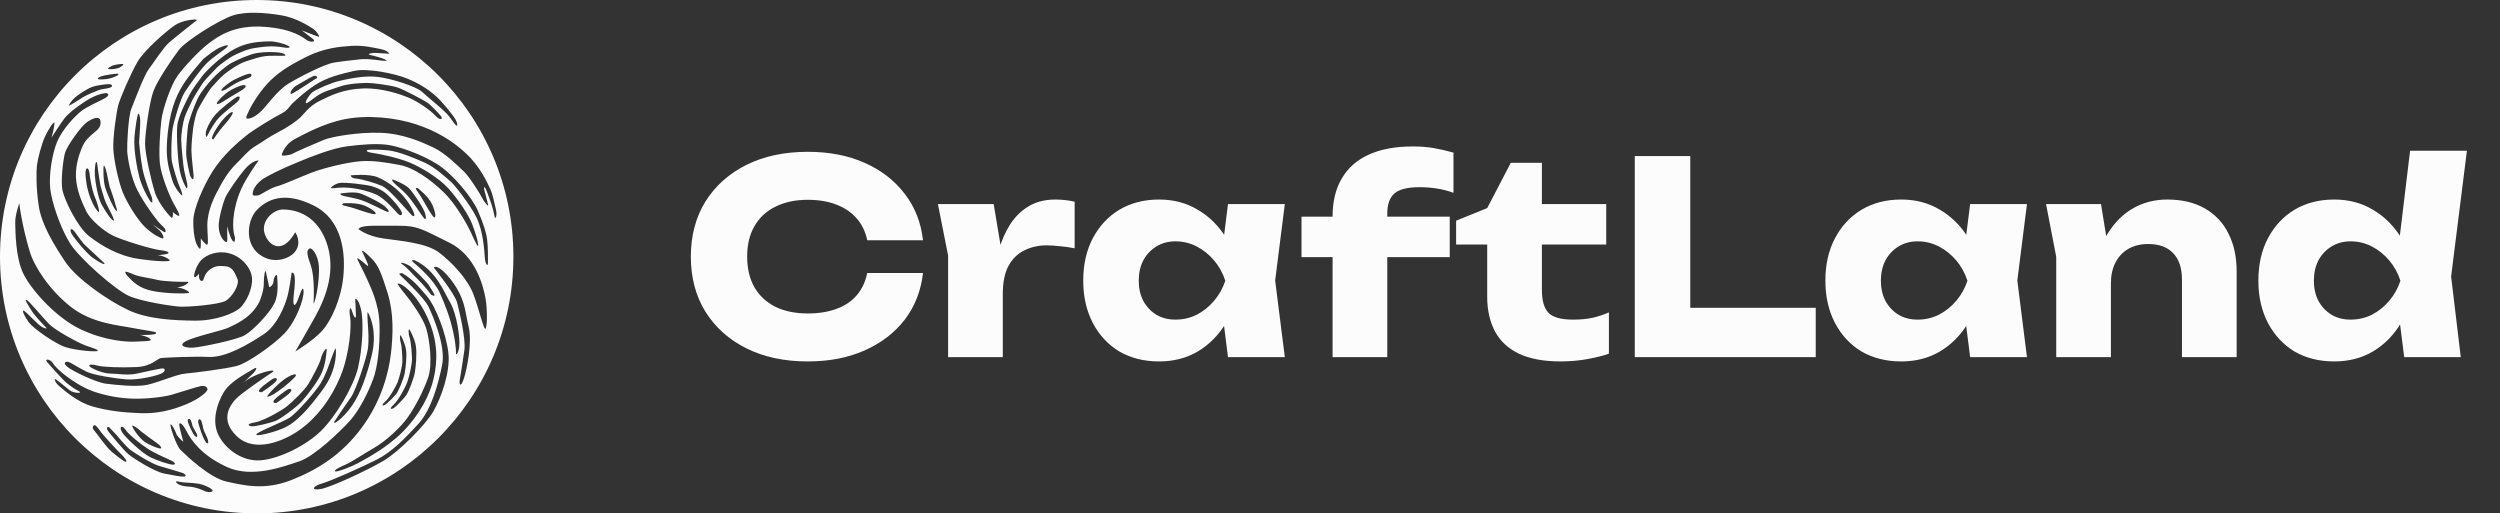 <svg width="112" height="23" viewBox="0 0 112 23" fill="none" xmlns="http://www.w3.org/2000/svg">
<rect x="0" y="0" width="112" height="23" fill="#333333" stroke="none"/>
<g clip-path="url(#clip0_182_1182)">
<path d="M11.5 0C5.149 0 0 5.149 0 11.5C0 17.851 5.149 23 11.5 23C17.851 23 23 17.851 23 11.5C23 5.149 17.851 0 11.5 0ZM19.465 4.248C19.795 4.525 20.313 5.179 20.411 5.359C20.509 5.539 20.509 5.681 20.426 5.614C20.343 5.546 20.201 5.284 19.991 5.066C19.78 4.848 19.142 4.33 18.895 4.105C18.647 3.88 17.559 3.52 16.921 3.445C16.283 3.37 15.547 3.55 15.202 3.625C14.857 3.7 14.151 4.008 13.993 4.136C13.836 4.263 13.648 4.586 13.708 4.616C13.768 4.646 13.881 4.526 14.188 4.308C14.496 4.091 14.834 4.016 15.217 3.88C15.6 3.745 16.185 3.715 16.448 3.715C16.711 3.715 17.469 3.813 17.784 3.911C18.099 4.008 18.992 4.496 19.15 4.601C19.308 4.706 19.683 5.111 19.766 5.217C19.848 5.322 19.736 5.434 19.503 5.179C19.27 4.924 18.708 4.549 18.362 4.399C18.017 4.249 17.131 3.926 16.246 3.963C15.36 4.001 14.827 4.271 14.324 4.519C13.821 4.767 13.611 5.127 13.431 5.284C13.251 5.442 12.936 5.675 12.448 5.93C11.96 6.185 11.802 6.335 11.465 6.531C11.127 6.726 10.842 7.086 10.549 7.371C10.256 7.656 9.971 8.099 9.671 8.699C9.37 9.3 9.288 9.758 9.288 10.103C9.288 10.448 9.348 10.921 9.288 10.959C9.228 10.997 8.995 10.689 8.995 10.689C8.995 10.689 9.01 11.102 8.972 11.139C8.935 11.177 8.815 10.989 8.762 10.816C8.709 10.644 8.642 10.261 8.664 9.811C8.687 9.36 9.077 8.377 9.543 7.649C10.008 6.921 10.668 6.373 11.006 6.095C11.344 5.818 12.275 5.255 12.59 5.097C12.905 4.94 12.965 4.76 13.093 4.639C13.221 4.519 13.618 4.136 14.121 3.806C14.624 3.476 15.262 3.311 15.87 3.176C16.478 3.041 17.709 3.303 18.227 3.513C18.745 3.723 19.136 3.971 19.466 4.249L19.465 4.248ZM19.043 9.555C19.104 9.773 19.091 9.871 18.994 9.773C18.897 9.676 18.509 9.021 18.193 8.693C17.877 8.365 17.488 8.122 17.586 8.037C17.586 8.037 18.132 8.231 18.338 8.45C18.545 8.668 18.982 9.336 19.043 9.555ZM18.715 8.426C18.715 8.426 19.201 8.802 19.358 9.154C19.516 9.507 19.54 9.761 19.456 9.737C19.371 9.713 19.164 9.337 18.933 8.936C18.703 8.535 18.509 8.389 18.715 8.426ZM17.986 8.693C18.314 9.033 18.618 9.592 18.557 9.665C18.496 9.737 18.411 9.592 18.18 9.349C17.949 9.106 17.415 8.463 17.112 8.329C16.809 8.195 16.213 8.025 15.958 8.001C15.704 7.977 15.715 7.856 15.715 7.856C15.715 7.856 16.517 7.771 16.918 7.94C17.318 8.11 17.658 8.353 17.986 8.693H17.986ZM16.651 8.341C17.185 8.493 17.41 8.767 17.586 8.954C17.756 9.136 18.02 9.462 18.011 9.567C18.002 9.664 17.901 9.652 17.829 9.579C17.756 9.507 17.252 8.891 16.857 8.717C16.402 8.517 15.837 8.407 15.406 8.401C15.061 8.397 14.878 8.468 14.817 8.413C14.817 8.413 14.963 8.249 15.194 8.201C15.425 8.152 16.399 8.269 16.651 8.341L16.651 8.341ZM16.472 14.403C16.446 14.007 16.474 13.977 16.474 13.977C16.474 13.977 16.939 14.706 16.661 15.884C16.448 16.784 16.164 17.6 15.777 18.165C15.352 18.784 14.825 19.12 15 18.857C15.174 18.595 15.517 18.084 15.728 17.789C15.94 17.493 16.427 16.04 16.482 15.618C16.535 15.213 16.499 14.815 16.472 14.403L16.472 14.403ZM16.044 16.461C15.849 17.303 15.04 18.663 14.376 19.31C13.712 19.958 12.514 20.557 11.672 20.622C10.83 20.686 10.069 20.087 9.778 19.472C9.486 18.857 9.713 18.096 10.021 17.578C10.328 17.06 11.089 16.704 11.332 16.542C11.575 16.38 11.477 16.59 11.348 16.72C11.219 16.849 10.879 17.173 10.879 17.173C11.364 16.704 12.498 16.477 12.206 16.671C11.915 16.866 10.814 17.61 10.571 17.869C10.328 18.128 9.81 18.792 10.62 19.553C11.429 20.314 12.757 19.748 13.469 19.229C14.181 18.711 14.829 17.886 15.25 16.866C15.671 15.846 15.752 14.55 15.687 14.211C15.622 13.87 15.687 13.66 15.768 13.935C15.849 14.211 15.946 14.307 15.946 14.162C15.946 14.016 15.913 13.385 15.913 13.385C15.913 13.385 16.043 13.336 16.172 13.854C16.302 14.372 16.237 15.619 16.043 16.461H16.044ZM7.22 16.509C7.058 16.542 6.54 16.639 6.135 16.736C5.73 16.833 5.261 16.736 4.937 16.736C4.613 16.736 4.095 16.509 4.014 16.412C3.933 16.315 4.16 16.315 4.37 16.379C4.581 16.444 5.423 16.477 6.119 16.444C6.815 16.412 7.042 16.056 7.22 16.039C7.398 16.023 8.612 15.958 9.373 15.991C10.134 16.023 11.187 15.392 11.818 14.971C12.45 14.55 12.773 13.643 12.871 13.303C12.968 12.963 13.065 12.219 13.065 12.219C13.275 12.154 13.211 12.785 13.162 13.206C13.114 13.627 13.162 13.773 13.276 13.579C13.389 13.384 13.567 12.672 13.6 13.028C13.632 13.385 13.26 14.388 12.758 14.922C12.294 15.417 11.107 16.266 10.604 16.396C10.102 16.525 8.694 16.703 8.305 16.736C7.917 16.768 7.123 17.124 6.605 17.238C6.087 17.351 5.164 17.238 4.743 17.189C4.322 17.141 3.238 16.623 3.011 16.429C2.784 16.234 2.963 16.186 3.076 16.218C3.189 16.251 3.578 16.51 3.885 16.655C4.193 16.801 5.084 16.947 5.634 16.995C6.184 17.044 7.123 16.817 7.285 16.704C7.447 16.591 7.383 16.477 7.221 16.51L7.22 16.509ZM8.337 15.279C8.742 15.069 10.021 14.793 10.231 14.68C10.442 14.566 11.203 14.308 11.608 13.547C11.608 13.547 11.818 13.093 11.818 12.705C11.818 12.316 11.883 12.041 11.915 12.187C11.948 12.333 12.061 12.867 12.061 12.867C12.061 12.867 12.239 12.818 12.255 12.591C12.272 12.365 12.417 12.235 12.417 12.381C12.417 12.527 12.515 13.142 12.288 13.595C12.061 14.049 11.333 14.81 10.96 15.02C10.588 15.23 9.066 15.538 8.694 15.571C8.322 15.603 7.933 15.49 8.338 15.279L8.337 15.279ZM14.429 16.671C14.246 17.096 13.749 17.727 13.518 17.982C13.287 18.237 12.559 18.784 12.316 18.869C12.073 18.954 11.478 19.1 11.308 19.1C11.138 19.1 11.004 18.99 11.393 18.93C11.781 18.869 12.571 18.419 12.826 18.225C13.081 18.031 13.664 17.46 13.821 17.193C13.979 16.926 14.319 16.307 14.38 16.052C14.441 15.796 14.635 15.53 14.635 15.663C14.635 15.663 14.61 16.246 14.428 16.671H14.429ZM14.862 16.007C15.001 15.619 15.04 15.602 15.04 15.602C15.04 15.602 15.182 16.489 14.429 17.497C13.853 18.267 13.291 18.954 12.627 19.213C11.963 19.472 11.267 19.585 11.543 19.407C11.818 19.229 12.627 18.921 12.951 18.727C13.275 18.533 14.14 17.548 14.368 17.169C14.586 16.805 14.717 16.411 14.862 16.007ZM12.15 17.019C12.312 16.89 12.49 16.922 12.36 17.084C12.231 17.246 11.729 17.57 11.729 17.57C11.324 17.57 11.988 17.148 12.15 17.019ZM12.797 17.505C12.959 17.375 13.137 17.407 13.008 17.57C12.878 17.731 12.376 18.055 12.376 18.055C11.971 18.055 12.635 17.634 12.797 17.505ZM12.741 17.318C12.263 17.683 12.19 17.707 12.012 17.772C11.834 17.836 12.368 17.27 12.692 17.027C13.016 16.784 13.275 16.719 13.259 16.816C13.242 16.914 12.741 17.318 12.741 17.318ZM15.89 9.34C15.451 9.195 15.209 9.216 15.387 9.106C15.387 9.106 16 9.062 16.353 9.22C16.705 9.377 16.893 9.551 16.814 9.589C16.734 9.628 16.329 9.485 15.89 9.34V9.34ZM16.104 8.941C15.668 8.812 15.21 8.793 15.252 8.671C15.252 8.671 15.823 8.57 16.111 8.658C16.398 8.745 17.108 9.109 17.27 9.27C17.431 9.429 17.468 9.52 17.336 9.484C17.203 9.447 16.541 9.07 16.104 8.941V8.941ZM15.38 12.397C15.283 13.385 14.846 14.356 14.441 14.809C14.036 15.262 13.227 15.748 13.227 15.748C13.227 15.748 13.631 15.068 14.117 14.194C14.603 13.319 15.089 12.073 14.603 10.794C14.117 9.515 13.097 9.385 12.676 9.385C12.255 9.385 11.737 9.855 11.834 10.373C11.932 10.891 12.579 11.539 13.227 10.406C13.227 10.406 13.559 10.867 13.202 11.296C12.952 11.598 12.207 11.879 11.575 11.361C10.944 10.843 11.089 9.823 11.527 9.386C11.964 8.949 12.725 8.544 14.053 9.208C15.38 9.872 15.477 11.409 15.38 12.397V12.397ZM13.915 11.863C13.705 11.296 13.761 11.199 13.867 11.134C13.972 11.069 14.255 11.425 14.288 11.944C14.32 12.462 14.174 13.417 14.045 13.611C14.045 13.611 14.126 12.429 13.915 11.863H13.915ZM10.526 10.629C10.533 10.718 10.533 10.936 10.413 10.778C10.293 10.621 10.18 10.133 10.18 10.133V10.576C10.18 10.703 10.218 10.936 10.068 10.808C9.917 10.681 9.805 10.44 9.797 10.133C9.79 9.825 9.97 9.165 10.075 8.894C10.18 8.624 10.709 7.883 10.968 7.581C11.336 7.153 11.591 7.191 11.591 7.191C11.591 7.191 11.416 7.398 11.035 8.031C10.675 8.632 10.562 9.18 10.562 9.18C10.322 10.148 10.525 10.629 10.525 10.629H10.526ZM3.995 10.584C3.463 10.171 2.87 8.925 2.794 8.504C2.719 8.083 2.824 7.191 2.907 6.868C2.99 6.545 3.635 5.652 3.898 5.472C4.16 5.291 4.438 5.194 4.491 5.382C4.543 5.569 4.461 5.719 4.363 5.817C4.265 5.915 3.898 6.17 3.755 6.44C3.613 6.71 3.372 7.326 3.402 7.934C3.432 8.541 3.68 9.082 3.86 9.457C4.04 9.833 4.641 10.351 5.054 10.553C5.467 10.756 6.75 11.154 7.178 11.206C7.606 11.259 7.591 11.334 7.493 11.371C7.396 11.408 7.065 11.431 7.065 11.431C7.343 11.454 7.651 11.641 7.598 11.678C7.545 11.716 7.118 11.731 6.202 11.596C5.286 11.46 4.528 10.995 3.995 10.583L3.995 10.584ZM4.16 11.552C3.875 11.349 3.32 10.673 3.207 10.471C3.095 10.268 3.192 10.155 3.38 10.426C3.531 10.643 3.681 10.835 3.735 10.903C3.748 10.92 3.755 10.929 3.755 10.929L4.671 11.785C4.746 11.912 4.446 11.755 4.16 11.552V11.552ZM4.746 9.09C4.836 9.285 5.189 9.908 5.084 9.885C4.979 9.863 4.723 9.465 4.558 9.172C4.393 8.879 4.265 8.151 4.25 7.874C4.235 7.596 4.265 7.281 4.31 7.258C4.355 7.235 4.363 7.393 4.393 7.626C4.423 7.859 4.498 8.302 4.498 8.302C4.498 8.302 4.656 8.894 4.746 9.09H4.746ZM4.641 7.438C4.656 7.363 4.731 7.506 4.784 7.761C4.836 8.016 4.911 8.369 4.911 8.369C4.911 8.369 5.069 8.782 5.137 9.044C5.204 9.307 5.302 9.495 5.204 9.435C5.107 9.375 4.829 8.751 4.724 8.436C4.619 8.121 4.626 7.513 4.641 7.438H4.641ZM4.423 9.495C4.356 9.472 4.198 9.255 4.048 8.864C3.898 8.474 3.823 8.001 3.831 7.731C3.838 7.461 3.98 7.491 4.011 7.761C4.041 8.031 4.109 8.347 4.109 8.347C4.109 8.347 4.176 8.669 4.258 8.849C4.341 9.03 4.491 9.517 4.423 9.495ZM5.644 12.17C5.644 12.17 5.784 12.202 6.001 12.3C6.217 12.397 6.758 12.462 7.039 12.537C7.32 12.613 8.206 12.635 8.368 12.624C8.531 12.613 8.379 12.732 8.239 12.797C8.098 12.862 7.925 12.873 7.925 12.873C8.282 12.916 8.574 13.111 8.433 13.132C8.293 13.154 7.547 13.165 6.887 13.046C6.228 12.927 5.946 12.614 5.741 12.397C5.536 12.181 5.644 12.17 5.644 12.17V12.17ZM8.119 6.281C8.127 6.576 8.208 7.418 8.248 7.625C8.288 7.831 8.402 8.232 8.398 8.341C8.394 8.45 8.353 8.434 8.353 8.434C8.353 8.434 8.159 8.13 8.062 7.677C7.965 7.224 7.9 6.098 7.941 5.645C7.981 5.192 8.382 4.459 8.511 4.208C8.641 3.957 8.924 3.589 9.058 3.411C9.192 3.233 9.516 2.917 9.803 2.679C10.09 2.44 10.479 2.165 10.912 2.019C11.345 1.873 11.803 1.857 12.074 1.853C12.345 1.849 12.75 1.962 12.907 2.048C13.065 2.133 12.928 2.157 12.79 2.137C12.653 2.117 12.393 2.072 12.134 2.076C11.875 2.08 11.414 2.141 11.199 2.193C10.984 2.246 10.568 2.432 10.422 2.513C10.276 2.594 9.839 2.901 9.722 3.023C9.604 3.144 9.211 3.553 9.123 3.671C9.034 3.788 8.698 4.322 8.629 4.464C8.56 4.606 8.338 5.047 8.269 5.261C8.2 5.476 8.11 5.986 8.119 6.281V6.281ZM10.203 2.072C10.143 2.177 9.58 2.522 9.272 2.822C8.965 3.122 8.477 3.828 8.281 4.121C8.086 4.413 7.786 5.442 7.733 5.764C7.681 6.087 7.651 7.018 7.704 7.258C7.756 7.498 7.936 8.091 8.004 8.256C8.071 8.421 8.191 8.691 8.161 8.744C8.131 8.797 7.801 8.361 7.733 8.121C7.666 7.881 7.471 7.363 7.471 6.732C7.471 6.102 7.576 5.201 7.846 4.503C8.116 3.805 8.514 3.325 9.107 2.642C9.107 2.642 9.438 2.372 9.678 2.222C9.918 2.072 10.264 1.966 10.204 2.072H10.203ZM8.341 6.876C8.333 6.605 8.398 5.775 8.43 5.593C8.463 5.411 8.69 4.763 8.847 4.435C9.005 4.108 9.28 3.788 9.491 3.553C9.701 3.318 10.114 2.958 10.369 2.82C10.624 2.683 11.162 2.436 11.514 2.375C11.867 2.315 12.235 2.331 12.445 2.347C12.655 2.363 12.793 2.428 12.789 2.476C12.785 2.525 12.453 2.485 12.052 2.501C11.652 2.517 11.263 2.675 10.988 2.76C10.712 2.845 10.202 3.192 10.012 3.358C9.821 3.524 9.574 3.81 9.468 3.927C9.362 4.043 8.945 4.742 8.857 4.929C8.769 5.116 8.684 5.532 8.652 5.748C8.621 5.963 8.575 6.461 8.575 6.733C8.575 7.004 8.666 7.725 8.674 7.873C8.681 8.021 8.639 8.036 8.639 8.036C8.639 8.036 8.547 7.982 8.511 7.844C8.474 7.707 8.349 7.148 8.341 6.877L8.341 6.876ZM9.803 5.281C9.535 5.56 9.256 6.143 9.256 6.143C9.086 5.937 9.487 5.305 9.693 5.087C9.899 4.869 10.446 4.431 10.604 4.346C10.762 4.261 10.798 4.407 10.628 4.565C10.458 4.722 10.069 5.002 9.802 5.281H9.803ZM10.057 5.585C9.827 5.84 9.56 6.241 9.56 6.241C9.341 6.277 9.754 5.634 9.973 5.378C10.191 5.123 10.373 4.99 10.422 5.026C10.47 5.063 10.288 5.33 10.058 5.585H10.057ZM10.11 4.476C10.11 4.476 9.851 4.662 9.742 4.662C9.632 4.662 9.863 4.395 10.118 4.188C10.374 3.982 10.81 3.8 10.944 3.812C11.078 3.824 10.99 3.947 10.81 4.055C10.646 4.153 10.112 4.468 10.11 4.476ZM10.754 3.638C10.543 3.723 10.118 4.006 10.118 4.006C9.884 4.115 9.9 4.059 9.936 3.998C9.973 3.937 10.24 3.699 10.515 3.561C10.79 3.424 11.077 3.306 11.187 3.302C11.296 3.298 11.276 3.399 11.232 3.439C11.187 3.48 10.964 3.553 10.754 3.638H10.754ZM13.273 3.835C13.468 3.73 13.813 3.513 14.008 3.422C14.204 3.332 14.211 3.49 14.211 3.49C14.211 3.49 13.933 3.655 13.693 3.82C13.453 3.985 13.085 4.196 13.085 4.196C12.913 4.263 13.078 3.94 13.273 3.835ZM17.056 2.199C17.393 2.267 17.446 2.409 17.446 2.409C17.446 2.409 17.071 2.386 16.86 2.372C16.65 2.357 16.41 2.424 16.583 2.461C16.756 2.499 17.123 2.596 17.266 2.672C17.409 2.747 17.244 2.739 16.801 2.679C16.358 2.62 16.103 2.657 16.013 2.672C15.923 2.687 15.375 2.732 14.947 2.807C14.519 2.882 13.415 3.445 12.913 3.753C12.41 4.06 11.94 4.757 11.697 4.984C11.254 5.397 11.051 5.306 11.051 5.306C10.991 5.269 11.096 5.089 11.179 4.908C11.262 4.728 11.569 4.195 11.974 3.753C12.38 3.31 12.883 2.964 13.716 2.551C14.549 2.138 15.225 2.093 15.735 2.056C16.245 2.019 16.718 2.131 17.056 2.199ZM12.571 0.679C13.251 0.788 13.809 1.152 14.004 1.274C14.198 1.395 14.344 1.662 14.283 1.65C14.222 1.638 13.518 1.359 13.518 1.359C13.518 1.359 13.736 1.529 13.979 1.711C14.222 1.893 13.918 1.905 13.761 1.808C13.603 1.711 13.178 1.298 11.842 1.201C10.506 1.104 9.782 1.614 9.339 1.952C8.897 2.29 8.244 2.995 7.951 3.4C7.658 3.806 7.29 4.879 7.23 5.382C7.17 5.885 7.11 6.793 7.162 7.319C7.215 7.844 7.59 8.775 7.77 9.098C7.951 9.42 8.086 9.661 8.011 9.668C7.936 9.676 7.74 9.496 7.74 9.496C7.767 9.605 7.737 9.763 7.701 9.763C7.665 9.763 7.106 9.156 6.936 8.609C6.766 8.062 6.499 6.885 6.499 6.436C6.499 5.986 6.693 4.566 6.875 4.08C7.058 3.594 7.701 2.647 8.017 2.234C8.333 1.821 9.827 0.886 10.434 0.692C11.041 0.497 11.891 0.571 12.571 0.68V0.679ZM6.382 7.551C6.48 8.076 6.772 8.752 6.802 8.842C6.832 8.932 6.862 9.21 6.712 8.984C6.562 8.759 6.352 8.339 6.247 7.949C6.142 7.558 5.984 6.71 6.022 6.169C6.047 5.81 6.142 5.194 6.179 5.111C6.217 5.028 6.284 5.224 6.284 5.434C6.284 5.643 6.232 6.379 6.232 6.379C6.232 6.379 6.284 7.025 6.382 7.55L6.382 7.551ZM7.831 1.133C8.168 0.908 8.671 0.863 8.777 0.878C8.882 0.893 8.747 0.953 8.642 1.043C8.537 1.133 7.838 1.673 7.576 1.906C7.313 2.138 6.885 2.807 6.668 3.092C6.45 3.377 6.015 4.548 5.879 4.886C5.745 5.223 5.684 6.514 5.699 6.777C5.714 7.04 5.849 7.926 6.157 8.526C6.465 9.127 7.073 9.96 7.276 10.125C7.478 10.29 7.44 10.448 7.336 10.388C7.249 10.338 6.974 10.146 6.88 10.08C6.86 10.066 6.848 10.057 6.848 10.057L7.155 10.328C7.305 10.485 7.381 10.711 7.268 10.681C7.155 10.651 6.818 10.485 6.487 10.163C6.157 9.84 5.684 9.082 5.497 8.609C5.309 8.136 5.099 7.175 5.076 6.665C5.054 6.154 5.211 5.051 5.294 4.728C5.377 4.406 5.857 3.287 6.165 2.762C6.473 2.236 7.493 1.358 7.831 1.133H7.831ZM4.993 2.961C5.121 2.889 5.445 2.862 5.505 2.865C5.565 2.869 5.469 2.973 5.353 3.029C5.237 3.086 5.005 3.101 5.005 3.101C4.717 3.105 4.865 3.033 4.993 2.961ZM4.541 3.417C4.708 3.361 5.144 3.301 5.257 3.301C5.37 3.301 5.265 3.381 5.265 3.381C4.918 3.565 4.625 3.561 4.47 3.557C4.315 3.553 4.373 3.473 4.541 3.417ZM3.35 4.377C3.498 4.249 3.846 4.009 4.094 3.909C4.342 3.809 4.742 3.777 4.857 3.769C4.973 3.761 5.041 3.813 5.013 3.873C4.985 3.933 4.758 3.969 4.758 3.969C4.758 3.969 4.581 3.981 4.434 4.033C4.286 4.085 3.846 4.269 3.714 4.357C3.582 4.444 3.13 4.732 3.094 4.732C3.058 4.732 3.202 4.504 3.35 4.376L3.35 4.377ZM1.655 7.402C1.687 7.132 1.871 6.419 2.012 6.127C2.152 5.835 2.315 5.575 2.379 5.521C2.444 5.467 2.455 5.446 2.422 5.673C2.39 5.9 2.303 6.17 2.303 6.17C2.303 6.17 2.736 5.5 2.887 5.305C3.038 5.111 3.341 4.851 3.839 4.527C4.336 4.202 4.758 4.148 4.801 4.181C4.844 4.213 4.92 4.267 4.704 4.397C4.487 4.527 3.904 4.764 3.622 4.991C3.341 5.218 2.79 5.802 2.563 6.343C2.336 6.883 2.185 7.823 2.249 8.44C2.314 9.056 2.693 10.18 3.125 10.883C3.557 11.585 5.168 12.98 5.763 13.251C6.357 13.521 7.719 13.715 8.054 13.737C8.389 13.759 9.806 13.651 10.108 13.478C10.411 13.305 10.746 12.732 10.638 12.494C10.53 12.256 10.433 11.964 10.13 11.932C9.827 11.9 9.656 11.906 9.438 12.051C9.179 12.224 9.136 12.473 9.103 12.549C9.071 12.624 8.876 12.613 8.92 12.257C8.92 12.257 8.909 12.27 8.894 12.289C8.843 12.348 8.736 12.463 8.703 12.397C8.66 12.311 8.822 11.825 9.049 11.619C9.277 11.414 9.741 11.208 10.271 11.349C10.801 11.489 11.233 11.965 11.287 12.43C11.341 12.895 11.039 13.532 10.757 13.792C10.476 14.052 9.633 14.376 8.725 14.365C7.817 14.354 6.639 14.311 5.742 13.889C4.844 13.468 3.439 12.495 2.931 11.738C2.423 10.982 1.872 10.073 1.742 9.262C1.612 8.451 1.623 7.673 1.655 7.403L1.655 7.402ZM0.866 9.1C0.866 9.1 0.866 9.208 0.952 9.683C1.039 10.159 1.136 10.602 1.331 11.262C1.525 11.921 2.185 12.959 3.147 13.726C4.109 14.494 5.32 14.569 5.914 14.689C6.509 14.808 6.964 14.843 6.995 14.905C7.06 15.035 6.26 15.002 6.26 15.002C6.595 15.067 6.79 15.186 6.747 15.24C6.704 15.294 6.379 15.283 6.044 15.305C5.709 15.326 4.693 15.272 3.591 14.743C2.488 14.213 1.385 12.97 1.039 12.246C0.693 11.521 0.693 10.375 0.682 9.997C0.672 9.619 0.866 9.1 0.866 9.1H0.866ZM1.298 14.451C1.103 14.191 0.952 13.867 1.071 13.921C1.19 13.975 1.698 14.559 1.893 14.656C2.087 14.753 2.087 14.699 2.087 14.699C2.087 14.699 1.59 14.191 1.438 13.954C1.287 13.716 1.071 13.381 1.19 13.435C1.309 13.489 1.914 14.224 2.185 14.505C2.455 14.786 3.439 15.326 3.806 15.467C4.174 15.607 4.401 15.651 4.379 15.715C4.357 15.78 3.417 15.705 2.941 15.553C2.466 15.402 1.492 14.71 1.298 14.45V14.451ZM2.651 17.296C2.463 17.139 2.408 16.943 2.494 16.99C2.58 17.037 2.941 17.343 3.121 17.484C3.301 17.625 3.732 17.633 3.544 17.531C3.356 17.429 3.207 17.335 2.995 17.163C2.784 16.99 2.219 16.348 2.102 16.206C1.985 16.065 2.243 16.073 2.369 16.269C2.494 16.465 2.713 16.637 2.713 16.637C2.799 16.732 3.528 17.311 4.163 17.53C4.798 17.75 5.409 17.844 5.981 17.86C6.553 17.875 7.321 17.789 7.682 17.687C8.042 17.585 8.818 17.327 9.006 17.295C9.194 17.264 9.296 17.35 9.296 17.444C9.296 17.539 8.975 17.844 8.363 18.103C7.752 18.361 7.078 18.541 6.279 18.51C5.479 18.479 4.86 18.408 4.155 18.212C3.45 18.017 2.839 17.453 2.651 17.296ZM9.239 19.827C9.118 19.714 8.877 19.005 8.877 18.893C8.877 18.78 8.941 18.748 8.998 18.82C9.054 18.893 9.11 19.223 9.11 19.223C9.175 19.4 9.231 19.489 9.287 19.626C9.344 19.762 9.36 19.94 9.239 19.827L9.239 19.827ZM8.751 19.55C8.637 19.465 8.41 18.934 8.41 18.849C8.41 18.764 8.47 18.74 8.523 18.795C8.577 18.849 8.63 19.097 8.63 19.097C8.69 19.229 8.743 19.296 8.796 19.399C8.849 19.501 8.864 19.634 8.751 19.55V19.55ZM7.162 20.092C7.058 20.076 6.727 19.963 6.47 19.786C6.212 19.609 5.906 19.126 5.922 19.078C5.939 19.029 6.148 19.182 6.148 19.182C6.365 19.375 6.848 19.722 7.041 19.859C7.234 19.995 7.267 20.108 7.162 20.092ZM7.701 20.648C7.871 20.736 7.878 20.817 7.742 20.817C7.605 20.817 7.065 20.648 6.711 20.471C6.357 20.294 5.633 19.609 5.488 19.392C5.343 19.175 5.416 19.086 5.496 19.127C5.577 19.167 5.706 19.36 5.706 19.36C5.858 19.521 6.229 19.851 6.615 20.101C7.001 20.351 7.533 20.559 7.702 20.648L7.701 20.648ZM5.649 20.688C5.592 20.712 5.278 20.463 5.012 20.245C4.746 20.027 4.312 19.375 4.208 19.271C4.103 19.166 4.184 19.014 4.264 19.054C4.345 19.094 4.538 19.376 4.538 19.376C4.674 19.553 5.23 20.157 5.407 20.326C5.584 20.495 5.705 20.664 5.649 20.688H5.649ZM5.753 20.35C5.552 20.181 4.844 19.344 4.803 19.247C4.763 19.151 4.844 19.086 4.908 19.159C4.972 19.231 5.222 19.489 5.222 19.489C5.222 19.489 5.64 20.012 5.866 20.173C6.091 20.334 6.791 20.776 7.154 20.881C7.516 20.986 8.144 21.171 8.2 21.195C8.257 21.219 8.41 21.332 8.249 21.348C8.088 21.364 7.798 21.3 7.347 21.212C6.896 21.123 5.954 20.519 5.753 20.35ZM9.182 22.006C9.013 21.929 8.772 21.818 8.45 21.8C8.128 21.783 7.959 21.698 7.902 21.621C7.846 21.544 7.951 21.561 8.104 21.595C8.257 21.629 8.619 21.621 8.9 21.672C9.182 21.723 9.416 21.869 9.416 21.869C9.706 22.049 9.351 22.083 9.182 22.006ZM10.154 21.577C9.365 21.407 8.26 20.326 8.078 20.144C7.896 19.962 7.592 19.052 7.641 19.015C7.689 18.979 7.847 19.282 7.896 19.428C7.944 19.574 8.212 19.792 8.212 19.792C8.212 19.792 8.041 19.173 8.03 19.04C8.018 18.906 8.151 18.918 8.357 19.319C8.564 19.72 9.025 20.4 10.167 20.922C11.308 21.444 12.741 20.886 13.409 20.667C14.077 20.449 15.242 19.331 15.68 18.846C16.117 18.36 16.506 17.546 16.712 17C16.918 16.453 17.028 15.506 17.003 14.547C16.979 13.588 16.603 12.871 16.445 12.507C16.287 12.143 15.983 11.608 16.008 11.572C16.032 11.535 16.408 11.863 16.408 11.863C16.408 11.863 16.529 11.984 16.481 11.839C16.433 11.693 16.262 11.365 16.226 11.268C16.19 11.171 16.323 11.256 16.639 11.572C16.955 11.887 17.088 12.24 17.368 13.138C17.647 14.037 17.611 15.021 17.513 15.846C17.416 16.672 17.1 17.947 16.214 19.149C15.328 20.351 14.259 21.031 13.057 21.505C11.855 21.978 10.944 21.747 10.155 21.577H10.154ZM18.348 15.118C18.284 14.934 18.298 14.687 18.352 14.771C18.352 14.771 18.572 15.147 18.629 15.488C18.686 15.828 18.628 16.427 18.586 16.681C18.544 16.934 18.305 17.573 18.186 17.725C18.068 17.877 17.752 18.21 17.644 18.279C17.537 18.348 17.409 18.334 17.629 18.137C17.85 17.941 18.166 17.339 18.248 17.114C18.33 16.888 18.467 16.293 18.458 16.062C18.45 15.83 18.414 15.303 18.349 15.118H18.348ZM18.266 18.7C18.594 18.238 18.958 17.546 19.177 16.927C19.395 16.307 19.238 15.178 19.092 14.704C18.946 14.231 18.363 13.43 18.157 13.187C17.95 12.944 17.805 12.713 17.805 12.713C17.95 12.628 18.667 13.162 19.152 14.231C19.638 15.299 19.602 16.186 19.432 16.939C19.262 17.691 18.8 18.578 18.047 19.343C17.295 20.108 16.202 20.654 16.008 20.764C15.813 20.873 15.072 21.177 15.012 21.116C14.951 21.055 15.23 20.922 15.51 20.8C15.789 20.679 16.214 20.375 16.748 20.072C17.282 19.768 17.938 19.161 18.266 18.7ZM17.816 17.114C17.894 16.916 18.029 16.391 18.027 16.185C18.025 15.979 18.005 15.51 17.952 15.345C17.898 15.179 17.917 14.96 17.963 15.036C17.963 15.036 18.149 15.375 18.192 15.68C18.235 15.984 18.17 16.514 18.126 16.738C18.082 16.962 17.857 17.523 17.748 17.655C17.639 17.787 17.351 18.074 17.255 18.132C17.159 18.191 17.045 18.175 17.245 18.006C17.444 17.838 17.738 17.312 17.817 17.113L17.816 17.114ZM19.42 18.421C19.079 19.016 17.89 20.23 17.161 20.655C16.433 21.08 14.842 21.821 14.381 21.906C13.919 21.991 13.992 21.785 14.417 21.663C14.842 21.542 16.166 20.947 16.87 20.595C17.574 20.242 18.157 19.623 18.74 18.992C19.323 18.36 19.639 17.195 19.808 16.344C19.978 15.494 19.395 14.159 19.201 13.746C19.007 13.333 17.999 12.398 17.914 12.313C17.829 12.228 18.023 12.24 18.023 12.24C18.485 12.519 18.727 12.799 19.128 13.272C19.529 13.746 19.991 14.96 20.087 15.81C20.185 16.66 19.76 17.826 19.42 18.42V18.421ZM18.4 11.948C18.57 12.094 19.128 12.616 19.25 12.835C19.371 13.053 19.626 13.357 19.322 13.211C19.322 13.211 18.995 12.774 18.715 12.507C18.436 12.24 18.266 12.009 18.035 11.851C17.805 11.693 18.23 11.803 18.4 11.948ZM20.573 15.53C20.525 15.895 20.428 15.87 20.428 15.87C20.428 15.87 20.452 15.555 20.306 14.887C20.161 14.219 19.966 13.709 19.699 13.114C19.432 12.519 18.679 11.887 18.521 11.754C18.363 11.62 18.57 11.657 18.57 11.657C19.541 12.106 19.881 13.065 20.173 13.563C20.464 14.061 20.622 15.166 20.573 15.53V15.53ZM20.78 16.963C20.634 17.4 20.561 17.206 20.598 17.024C20.634 16.842 20.731 16.174 20.804 15.688C20.877 15.203 20.586 13.964 20.476 13.551C20.367 13.138 19.432 11.985 19.432 11.985C19.602 11.815 20.13 12.36 20.452 12.895C20.852 13.563 20.841 14.001 20.999 14.656C21.157 15.312 20.926 16.526 20.78 16.963H20.78ZM21.739 14.729C21.654 14.717 21.496 13.976 21.229 13.235C20.961 12.495 20.245 11.754 19.674 11.316C19.104 10.88 17.95 10.794 17.185 10.685C16.42 10.576 16.056 10.26 16.056 10.26C16.202 10.054 16.942 10.126 17.829 10.114C18.715 10.102 18.934 10.284 20.124 10.867C21.314 11.45 21.654 12.822 21.751 13.368C21.848 13.915 21.824 14.741 21.739 14.729V14.729ZM21.859 11.779C21.859 11.97 21.74 11.851 21.72 11.534C21.7 11.217 21.641 10.351 21.35 9.75C21.059 9.148 20.332 8.25 20.2 8.144C20.068 8.038 19.533 7.516 19.05 7.298C18.568 7.08 17.848 6.782 17.385 6.736C16.922 6.69 16.539 6.703 16.48 6.717C16.42 6.73 16.354 6.803 16.684 6.849C17.015 6.895 17.821 7.067 18.33 7.272C18.839 7.476 19.658 7.966 20.088 8.442C20.518 8.918 21.006 9.638 21.158 10.054C21.311 10.47 21.403 10.761 21.423 10.973C21.442 11.184 21.218 10.675 21.086 10.391C20.953 10.106 20.445 9.155 19.857 8.593C19.268 8.032 18.541 7.509 17.901 7.39C17.26 7.271 16.698 7.179 16.13 7.225C15.562 7.271 14.498 7.522 13.942 7.74C13.387 7.958 12.707 8.269 12.403 8.348C12.099 8.427 11.649 8.745 11.577 8.751C11.577 8.751 11.326 8.798 11.319 8.711C11.313 8.625 11.359 8.242 11.934 7.925C12.509 7.608 12.971 7.423 13.427 7.231C13.883 7.04 14.874 6.643 15.535 6.557C16.196 6.471 16.824 6.424 17.326 6.484C17.829 6.543 18.853 6.893 19.58 7.35C20.307 7.806 21.159 8.863 21.41 9.444C21.661 10.026 21.787 10.416 21.827 10.76C21.866 11.103 21.86 11.585 21.86 11.777L21.859 11.779ZM22.188 9.759C22.144 9.759 22.144 9.524 22.021 9.156C21.898 8.787 21.758 8.424 21.725 8.396C21.691 8.368 21.663 8.413 21.702 8.53C21.741 8.648 21.825 9.016 21.864 9.161C21.903 9.306 21.675 9.027 21.602 8.871C21.529 8.714 21.026 7.91 20.775 7.676C20.524 7.441 19.931 6.843 19.395 6.597C18.859 6.352 18.055 5.983 17.032 5.949C16.01 5.916 14.837 6.128 14.502 6.268C14.167 6.407 13.245 6.804 13.044 6.916C13.044 6.916 12.62 7.028 12.625 6.938C12.631 6.848 12.809 6.43 13.217 6.223C13.625 6.017 14.47 5.532 15.44 5.341C16.49 5.134 17.736 5.274 18.624 5.564C19.512 5.855 20.244 6.279 20.886 6.882C21.529 7.485 21.836 8.195 21.965 8.469C22.093 8.742 22.149 9.128 22.21 9.351C22.272 9.574 22.233 9.759 22.188 9.759Z" fill="#FCFCFC"/>
</g>
<path d="M41.35 12.229C41.262 13.022 40.99 13.718 40.534 14.319C40.077 14.911 39.477 15.371 38.732 15.7C37.996 16.028 37.147 16.192 36.186 16.192C35.137 16.192 34.221 15.996 33.436 15.604C32.651 15.211 32.039 14.663 31.599 13.958C31.166 13.254 30.95 12.433 30.95 11.496C30.95 10.56 31.166 9.739 31.599 9.035C32.039 8.33 32.651 7.782 33.436 7.389C34.221 6.997 35.137 6.801 36.186 6.801C37.147 6.801 37.996 6.965 38.732 7.293C39.477 7.622 40.077 8.086 40.534 8.686C40.99 9.279 41.262 9.971 41.35 10.764H38.852C38.772 10.38 38.616 10.055 38.384 9.791C38.152 9.519 37.847 9.311 37.471 9.167C37.103 9.023 36.675 8.951 36.186 8.951C35.626 8.951 35.141 9.055 34.733 9.263C34.325 9.463 34.013 9.755 33.796 10.139C33.58 10.516 33.472 10.968 33.472 11.496C33.472 12.025 33.58 12.481 33.796 12.866C34.013 13.242 34.325 13.534 34.733 13.742C35.141 13.942 35.626 14.043 36.186 14.043C36.675 14.043 37.103 13.974 37.471 13.838C37.847 13.702 38.152 13.498 38.384 13.226C38.616 12.954 38.772 12.621 38.852 12.229H41.35ZM42.019 9.143H44.517L44.925 11.593V16H42.475V11.448L42.019 9.143ZM48.144 9.035V11.124C47.904 11.076 47.675 11.044 47.459 11.028C47.251 11.004 47.059 10.992 46.883 10.992C46.531 10.992 46.206 11.064 45.91 11.208C45.614 11.344 45.374 11.573 45.19 11.893C45.013 12.213 44.925 12.641 44.925 13.178L44.457 12.601C44.521 12.105 44.617 11.641 44.745 11.208C44.873 10.768 45.045 10.38 45.261 10.043C45.486 9.699 45.762 9.431 46.09 9.239C46.418 9.039 46.819 8.939 47.291 8.939C47.427 8.939 47.567 8.947 47.711 8.963C47.855 8.979 48 9.003 48.144 9.035ZM55.014 16L54.702 13.526L55.026 12.577L54.702 11.629L55.014 9.143H57.56L57.127 12.565L57.56 16H55.014ZM55.59 12.577C55.478 13.298 55.254 13.93 54.918 14.475C54.59 15.019 54.169 15.444 53.657 15.748C53.152 16.044 52.576 16.192 51.927 16.192C51.255 16.192 50.663 16.044 50.15 15.748C49.646 15.444 49.249 15.019 48.961 14.475C48.673 13.922 48.529 13.29 48.529 12.577C48.529 11.849 48.673 11.212 48.961 10.668C49.249 10.123 49.646 9.699 50.15 9.395C50.663 9.091 51.255 8.939 51.927 8.939C52.576 8.939 53.152 9.091 53.657 9.395C54.169 9.691 54.593 10.111 54.93 10.656C55.266 11.192 55.486 11.833 55.59 12.577ZM51.015 12.577C51.015 12.914 51.083 13.214 51.219 13.478C51.363 13.742 51.559 13.95 51.807 14.102C52.056 14.247 52.34 14.319 52.66 14.319C52.996 14.319 53.312 14.247 53.609 14.102C53.905 13.95 54.165 13.742 54.389 13.478C54.614 13.214 54.782 12.914 54.894 12.577C54.782 12.233 54.614 11.929 54.389 11.665C54.165 11.4 53.905 11.192 53.609 11.04C53.312 10.888 52.996 10.812 52.66 10.812C52.34 10.812 52.056 10.888 51.807 11.04C51.559 11.192 51.363 11.4 51.219 11.665C51.083 11.929 51.015 12.233 51.015 12.577ZM63.591 8.386C63.055 8.386 62.678 8.482 62.462 8.674C62.254 8.858 62.15 9.159 62.15 9.575V16H59.7V9.695C59.7 9.031 59.836 8.466 60.108 8.002C60.381 7.529 60.781 7.173 61.309 6.933C61.846 6.685 62.506 6.561 63.291 6.561C63.643 6.561 63.955 6.585 64.228 6.633C64.508 6.681 64.804 6.749 65.116 6.837V8.638C64.876 8.55 64.628 8.486 64.372 8.446C64.124 8.406 63.863 8.386 63.591 8.386ZM58.307 11.521V9.707H64.948V11.521H58.307ZM65.234 10.956V9.887L66.627 9.323L67.684 7.293H69.077V9.143H71.959V10.956H69.077V12.974C69.077 13.47 69.177 13.818 69.377 14.018C69.577 14.219 69.941 14.319 70.47 14.319C70.806 14.319 71.102 14.291 71.358 14.235C71.623 14.171 71.863 14.091 72.079 13.994V15.844C71.839 15.932 71.522 16.012 71.13 16.084C70.738 16.156 70.334 16.192 69.917 16.192C69.157 16.192 68.532 16.076 68.044 15.844C67.564 15.612 67.207 15.279 66.975 14.847C66.743 14.407 66.627 13.894 66.627 13.31V10.956H65.234ZM75.724 6.993V14.895L74.607 13.79H81.345V16H73.238V6.993H75.724ZM88.262 16L87.95 13.526L88.274 12.577L87.95 11.629L88.262 9.143H90.808L90.376 12.565L90.808 16H88.262ZM88.839 12.577C88.727 13.298 88.502 13.93 88.166 14.475C87.838 15.019 87.418 15.444 86.905 15.748C86.401 16.044 85.824 16.192 85.176 16.192C84.503 16.192 83.911 16.044 83.398 15.748C82.894 15.444 82.498 15.019 82.21 14.475C81.921 13.922 81.777 13.29 81.777 12.577C81.777 11.849 81.921 11.212 82.21 10.668C82.498 10.123 82.894 9.699 83.398 9.395C83.911 9.091 84.503 8.939 85.176 8.939C85.824 8.939 86.401 9.091 86.905 9.395C87.418 9.691 87.842 10.111 88.178 10.656C88.514 11.192 88.735 11.833 88.839 12.577ZM84.263 12.577C84.263 12.914 84.331 13.214 84.467 13.478C84.611 13.742 84.808 13.95 85.056 14.102C85.304 14.247 85.588 14.319 85.908 14.319C86.245 14.319 86.561 14.247 86.857 14.102C87.153 13.95 87.414 13.742 87.638 13.478C87.862 13.214 88.03 12.914 88.142 12.577C88.03 12.233 87.862 11.929 87.638 11.665C87.414 11.4 87.153 11.192 86.857 11.04C86.561 10.888 86.245 10.812 85.908 10.812C85.588 10.812 85.304 10.888 85.056 11.04C84.808 11.192 84.611 11.4 84.467 11.665C84.331 11.929 84.263 12.233 84.263 12.577ZM91.663 9.143H94.125L94.569 11.881V16H92.119V11.508L91.663 9.143ZM97.091 8.939C97.748 8.939 98.308 9.071 98.772 9.335C99.237 9.599 99.589 9.971 99.829 10.452C100.077 10.932 100.202 11.501 100.202 12.157V16H97.752V12.517C97.752 12.005 97.62 11.613 97.355 11.34C97.099 11.068 96.727 10.932 96.239 10.932C95.902 10.932 95.606 11.004 95.35 11.148C95.102 11.292 94.909 11.496 94.773 11.761C94.637 12.025 94.569 12.337 94.569 12.697L93.813 12.301C93.909 11.573 94.113 10.96 94.425 10.464C94.737 9.959 95.122 9.579 95.578 9.323C96.034 9.067 96.539 8.939 97.091 8.939ZM107.708 16L107.384 13.43L107.804 12.589L107.396 11.533L107.972 6.753H110.518L109.81 12.385L110.242 16H107.708ZM108.237 12.577C108.124 13.298 107.9 13.93 107.564 14.475C107.236 15.019 106.815 15.444 106.303 15.748C105.799 16.044 105.222 16.192 104.574 16.192C103.901 16.192 103.309 16.044 102.796 15.748C102.292 15.444 101.896 15.019 101.607 14.475C101.319 13.922 101.175 13.29 101.175 12.577C101.175 11.849 101.319 11.212 101.607 10.668C101.896 10.123 102.292 9.699 102.796 9.395C103.309 9.091 103.901 8.939 104.574 8.939C105.222 8.939 105.799 9.091 106.303 9.395C106.815 9.691 107.24 10.111 107.576 10.656C107.912 11.192 108.132 11.833 108.237 12.577ZM103.661 12.577C103.661 12.914 103.729 13.214 103.865 13.478C104.009 13.742 104.205 13.95 104.454 14.102C104.702 14.247 104.986 14.319 105.306 14.319C105.643 14.319 105.959 14.247 106.255 14.102C106.551 13.95 106.811 13.742 107.036 13.478C107.26 13.214 107.428 12.914 107.54 12.577C107.428 12.233 107.26 11.929 107.036 11.665C106.811 11.4 106.551 11.192 106.255 11.04C105.959 10.888 105.643 10.812 105.306 10.812C104.986 10.812 104.702 10.888 104.454 11.04C104.205 11.192 104.009 11.4 103.865 11.665C103.729 11.929 103.661 12.233 103.661 12.577Z" fill="#FCFCFC"/>
<defs>
<clipPath id="clip0_182_1182">
<rect width="23" height="23" fill="white"/>
</clipPath>
</defs>
</svg>
